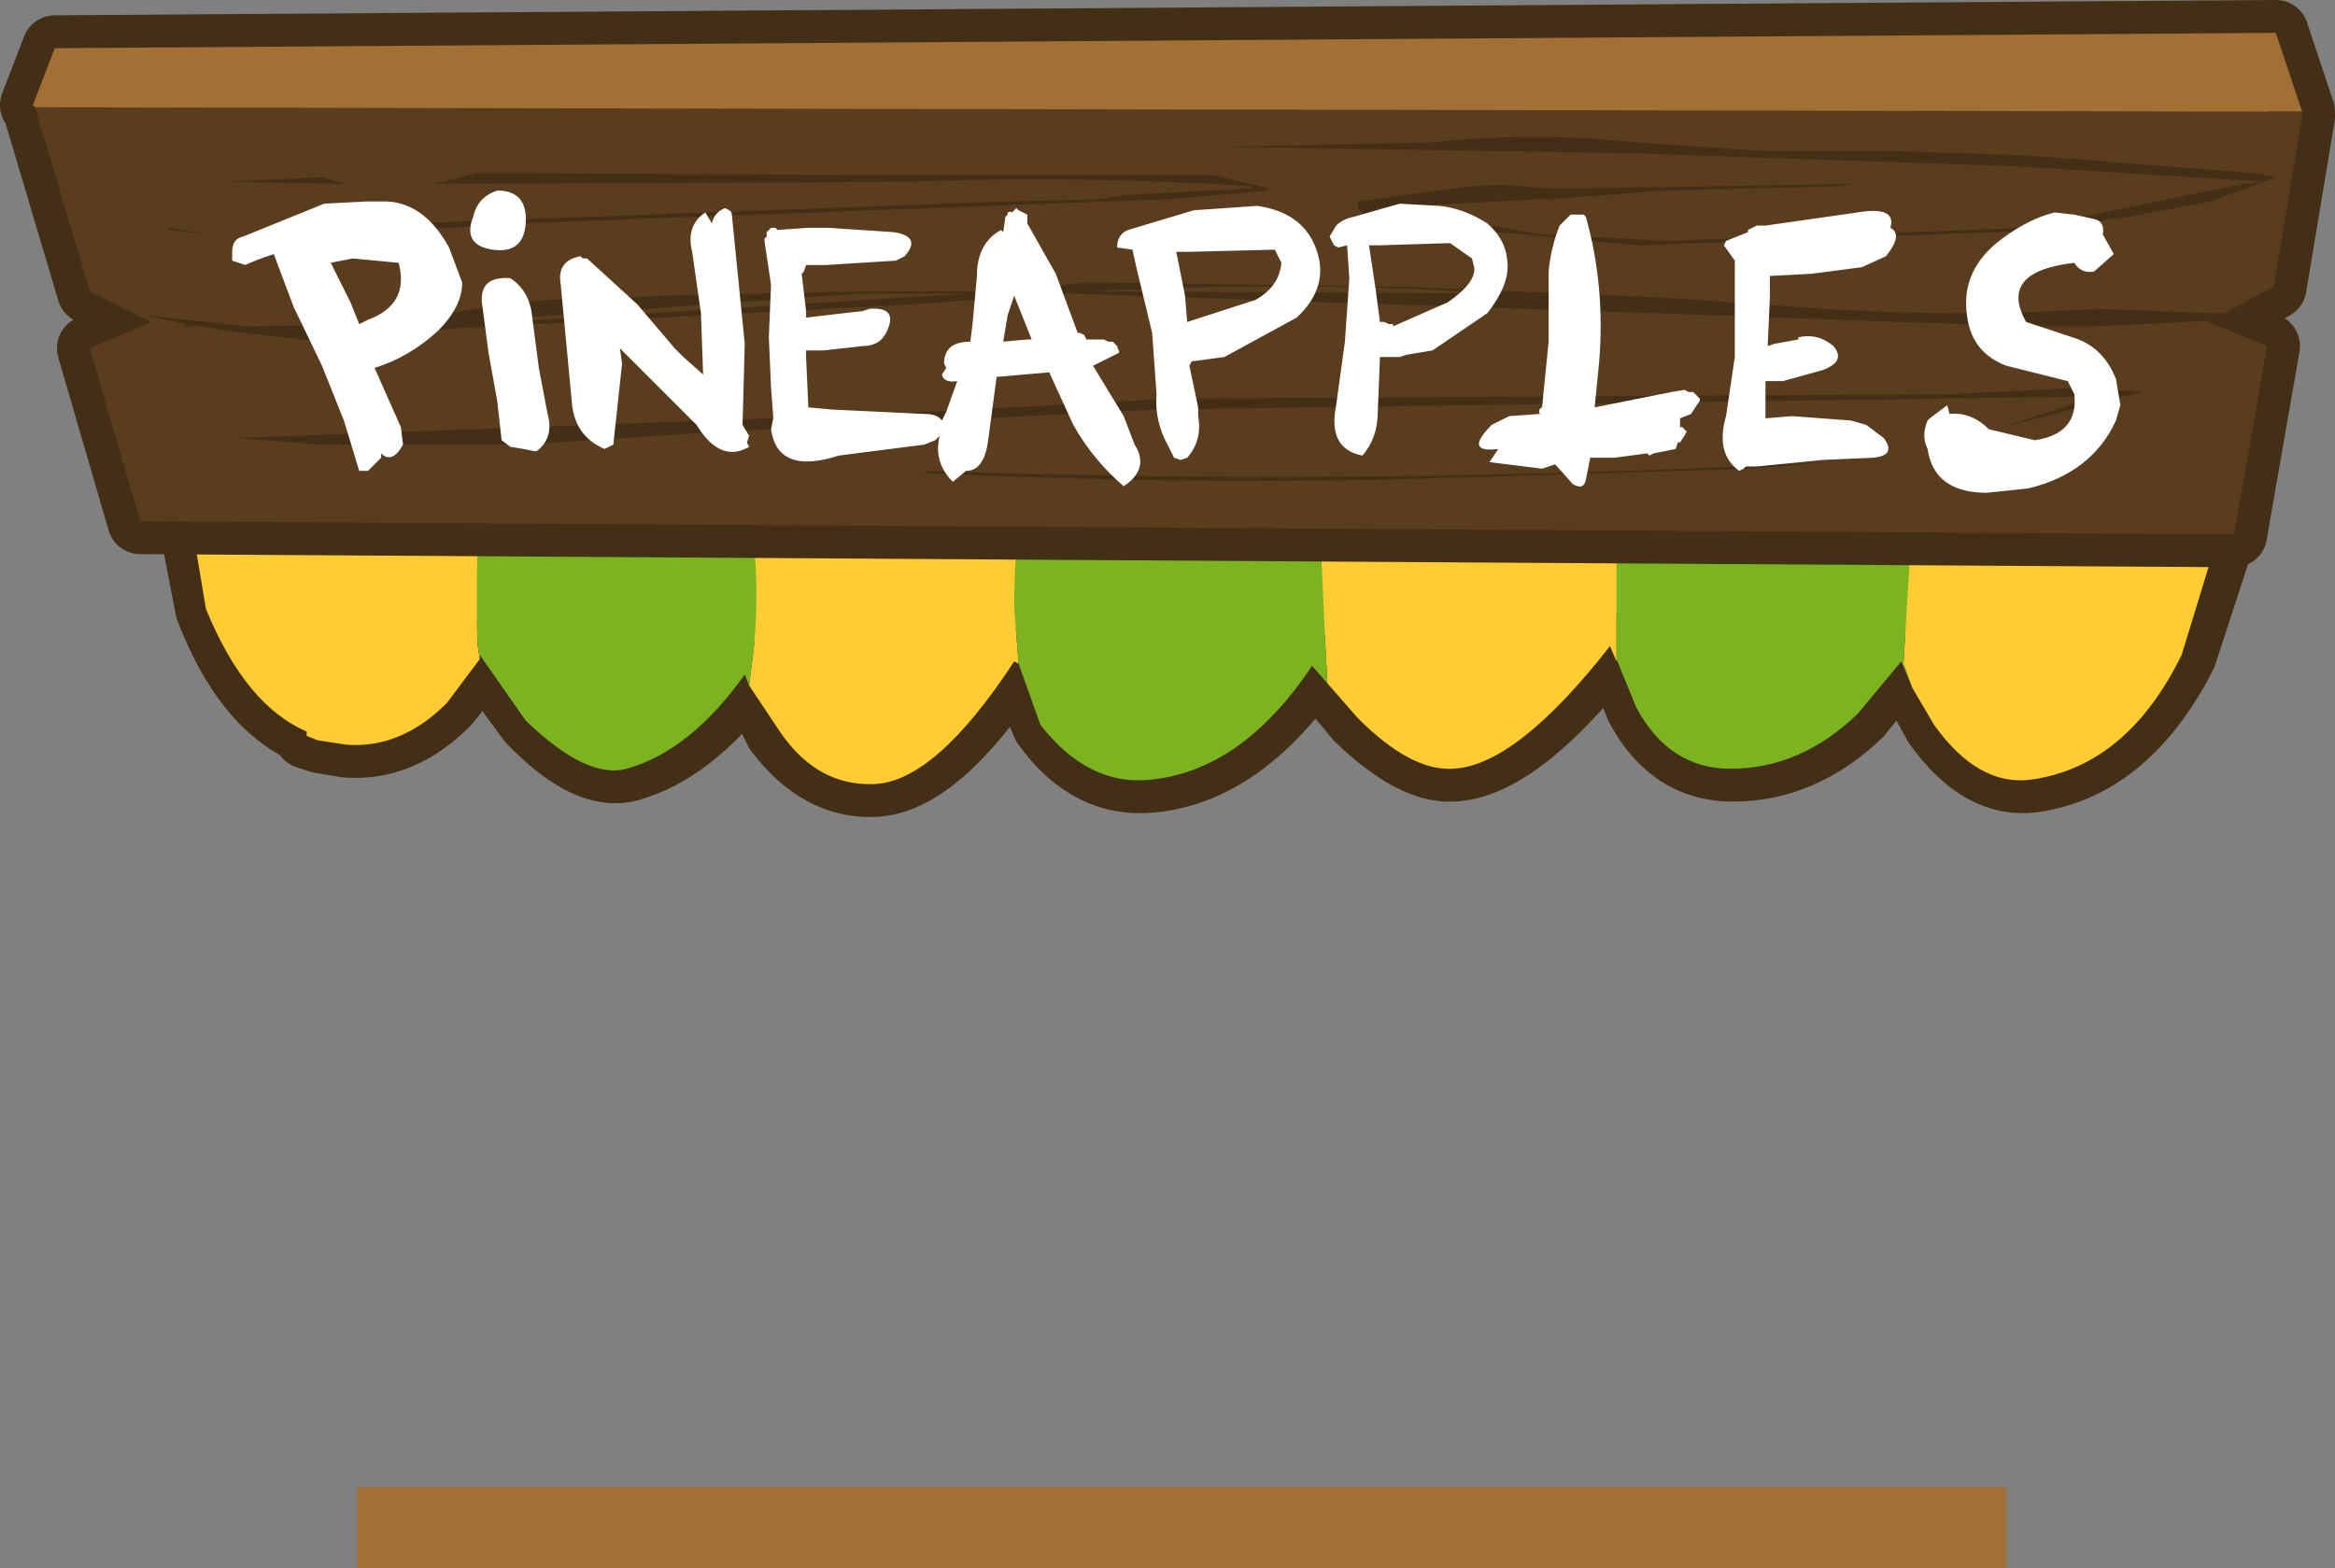 <?xml version="1.0" encoding="UTF-8" standalone="no"?>
<svg xmlns:xlink="http://www.w3.org/1999/xlink" height="35.8px" width="53.3px" xmlns="http://www.w3.org/2000/svg">
  <rect width="100%" height="100%" fill="#808080" stroke="none"/>
  <g transform="matrix(1.0, 0.0, 0.0, 1.0, -5.8, -8.6)">
    <path d="M51.6 44.4 L13.95 44.4 13.95 42.55 51.6 42.55 51.6 44.4" fill="#a26f35" fill-rule="evenodd" stroke="none"/>
    <path d="M54.95 19.35 L56.45 21.1 55.65 23.55 Q54.35 26.1 52.2 26.4 51.0 26.55 50.0 25.15 L49.2 23.7 48.25 24.9 Q46.95 26.15 45.35 26.15 43.95 26.15 43.2 24.75 L42.75 23.65 42.75 23.7 42.6 23.35 Q40.45 26.1 38.95 26.15 38.05 26.2 36.8 25.0 L35.8 23.8 Q34.15 26.2 32.1 26.4 30.65 26.55 29.65 25.15 L29.05 23.75 29.0 23.7 Q27.2 26.45 25.75 26.5 24.5 26.55 23.55 25.3 L22.9 24.0 Q21.6 25.75 20.15 26.15 19.2 26.4 17.9 25.05 L16.8 23.55 16.8 23.65 16.0 24.65 Q14.95 25.7 13.7 25.6 L13.1 25.5 12.8 25.4 12.8 25.3 Q11.4 24.7 10.55 22.5 L10.0 19.65 54.95 19.35" fill="#ffcc33" fill-rule="evenodd" stroke="none"/>
    <path d="M54.95 19.35 L10.0 19.65 10.55 22.5 Q11.4 24.7 12.8 25.3 L12.8 25.4 13.1 25.5 13.7 25.6 Q14.95 25.7 16.0 24.65 L16.8 23.65 16.8 23.55 17.9 25.05 Q19.2 26.4 20.15 26.15 21.6 25.75 22.9 24.0 L23.55 25.3 Q24.5 26.55 25.75 26.5 27.2 26.45 29.0 23.7 L29.05 23.75 29.65 25.15 Q30.65 26.55 32.1 26.4 34.15 26.2 35.8 23.8 L36.8 25.0 Q38.05 26.2 38.95 26.15 40.45 26.1 42.6 23.35 L42.75 23.7 42.75 23.65 43.2 24.75 Q43.95 26.15 45.35 26.15 46.95 26.15 48.25 24.9 L49.2 23.7 50.0 25.15 Q51.0 26.55 52.2 26.4 54.35 26.1 55.65 23.55 L56.45 21.1 54.95 19.35 Z" fill="none" stroke="#432e16" stroke-linecap="round" stroke-linejoin="round" stroke-width="1.5"/>
    <path d="M42.7 23.65 L42.7 23.7 42.55 23.35 Q40.4 26.1 38.95 26.15 38.0 26.2 36.8 25.0 L36.1 24.2 36.05 23.25 35.9 19.95 36.0 19.5 36.95 19.45 42.7 19.45 42.7 21.6 42.7 23.65 M29.05 23.75 L28.95 23.7 Q27.15 26.45 25.75 26.5 24.45 26.55 23.6 25.3 L22.9 24.25 23.0 23.45 Q23.2 21.55 22.8 19.7 L22.8 19.6 29.2 19.5 Q28.95 21.0 28.95 22.45 L29.05 23.75 M16.75 23.65 L16.0 24.65 Q14.95 25.7 13.7 25.6 L13.05 25.5 12.8 25.4 12.8 25.3 Q11.4 24.7 10.5 22.5 L10.2 20.7 10.25 20.4 10.45 19.65 16.8 19.65 16.75 20.1 Q16.65 21.65 16.7 23.3 L16.75 23.65 M49.45 24.3 L49.25 23.75 49.4 21.25 49.8 19.4 54.9 19.35 56.35 21.1 55.6 23.55 Q54.35 26.1 52.15 26.4 50.95 26.55 49.95 25.15 L49.45 24.3" fill="#ffcc33" fill-rule="evenodd" stroke="none"/>
    <path d="M42.7 23.65 L42.7 21.6 42.7 19.45 49.8 19.4 49.4 21.25 49.25 23.75 49.45 24.3 49.2 23.7 48.2 24.9 Q46.9 26.15 45.3 26.15 43.9 26.15 43.15 24.75 L42.7 23.65 M36.95 19.45 L36.0 19.5 35.9 19.95 36.05 23.25 36.1 24.2 35.75 23.8 Q34.15 26.2 32.05 26.4 30.65 26.55 29.55 25.15 L29.05 23.75 28.95 22.45 Q28.95 21.0 29.2 19.5 L36.95 19.45 M22.9 24.25 L22.8 24.0 Q21.55 25.75 20.1 26.15 19.2 26.4 17.8 25.05 L16.75 23.55 16.75 23.65 16.7 23.3 Q16.65 21.65 16.75 20.1 L16.8 19.65 22.8 19.6 22.8 19.7 Q23.2 21.55 23.0 23.45 L22.9 24.25" fill="#7cb421" fill-rule="evenodd" stroke="none"/>
    <path d="M10.2 20.7 L9.9 19.65 10.45 19.65 10.25 20.4 10.2 20.7" fill="#999999" fill-rule="evenodd" stroke="none"/>
    <path d="M56.2 15.95 L57.55 16.5 56.8 20.8 9.0 20.5 7.85 16.55 9.25 15.95 7.85 15.25 6.6 11.05 6.55 11.0 7.05 9.7 57.75 9.35 58.35 11.15 58.35 11.25 57.7 15.15 56.2 15.95" fill="#a26f35" fill-rule="evenodd" stroke="none"/>
    <path d="M56.2 15.95 L57.55 16.5 56.8 20.8 9.0 20.5 7.85 16.55 9.25 15.95 7.85 15.25 6.6 11.05 6.55 11.0 7.05 9.7 57.75 9.35 58.35 11.15 58.35 11.25 57.7 15.15 56.2 15.95 Z" fill="none" stroke="#432e16" stroke-linecap="round" stroke-linejoin="round" stroke-width="1.5"/>
    <path d="M6.6 11.05 L6.55 11.0 7.05 9.7 57.75 9.35 58.35 11.15 6.6 11.05" fill="#a26f35" fill-rule="evenodd" stroke="none"/>
    <path d="M58.35 11.15 L58.35 11.25 57.7 15.15 56.2 15.95 57.55 16.5 56.8 20.8 9.0 20.5 7.85 16.55 9.25 15.95 7.85 15.25 6.6 11.05 58.35 11.15" fill="#593d1e" fill-rule="evenodd" stroke="none"/>
    <path d="M49.05 12.05 L52.1 12.15 57.2 12.55 57.75 12.65 56.25 13.2 54.4 13.55 53.65 13.65 52.7 13.85 43.2 14.2 37.3 13.65 Q37.0 13.6 36.8 13.35 L36.8 13.25 36.8 13.2 39.0 12.9 Q40.0 12.75 41.0 12.9 L42.1 12.9 48.1 12.8 47.8 12.85 43.75 12.95 41.15 13.15 40.9 13.15 37.1 13.35 39.55 13.7 40.95 13.95 42.0 14.0 43.8 14.1 52.1 13.8 57.0 12.8 57.5 12.75 51.9 12.4 46.05 12.2 43.1 12.1 33.75 11.95 38.5 11.85 Q40.85 11.6 43.15 11.85 L46.05 12.05 49.05 12.05 M45.75 19.3 L37.45 19.55 Q32.25 19.65 26.95 19.4 L26.9 19.35 Q37.2 19.7 47.5 19.15 L45.75 19.3 M47.4 15.65 Q50.55 15.85 53.65 15.65 L57.7 15.8 57.7 15.85 53.65 16.05 52.0 16.05 43.55 15.75 30.15 15.3 26.55 15.55 16.1 16.1 13.1 16.4 10.95 16.15 10.7 16.1 10.4 16.05 10.0 16.05 10.05 16.0 9.1 15.8 9.15 15.8 11.4 16.05 15.1 16.0 15.55 15.85 16.65 15.65 18.25 15.45 21.05 15.35 25.5 15.25 25.55 15.25 28.95 15.25 30.55 15.05 30.9 15.05 37.95 15.15 43.85 15.4 47.4 15.65 M51.5 18.35 L53.65 17.65 32.2 17.95 22.3 18.45 17.7 18.75 13.1 18.75 11.2 18.6 26.05 18.05 32.6 17.7 50.35 17.6 53.3 17.45 54.7 17.55 51.5 18.35 M26.45 12.75 L15.7 12.8 16.7 12.55 26.25 12.6 26.55 12.6 33.5 12.6 34.75 12.9 34.75 12.95 32.45 13.15 32.35 13.15 17.65 13.7 16.15 13.8 16.1 13.8 12.1 14.0 13.6 13.85 15.1 13.7 28.8 13.2 30.9 13.15 31.5 13.05 34.4 12.9 34.35 12.85 Q30.4 12.6 26.55 12.75 L26.45 12.75 M25.5 15.3 L17.75 15.85 17.35 15.95 22.3 15.65 27.95 15.3 28.6 15.3 25.5 15.3 M40.15 15.3 L38.2 15.2 Q34.45 15.05 30.7 15.25 L39.85 15.3 40.15 15.3 M9.65 13.8 L10.55 13.95 9.65 13.85 9.65 13.8 M13.15 12.65 L13.7 12.8 11.05 12.75 13.05 12.65 13.15 12.65 M14.6 16.1 L12.55 16.1 13.1 16.15 14.6 16.1" fill="#432e16" fill-rule="evenodd" stroke="none"/>
    <path d="M48.95 13.8 Q49.25 13.95 48.85 14.45 L48.3 14.7 47.15 14.85 46.2 14.9 46.2 15.4 46.15 16.5 46.3 16.45 46.85 16.35 46.85 16.3 Q47.3 16.2 47.65 16.5 47.95 16.85 47.4 17.05 L46.5 17.3 46.1 17.3 46.1 18.15 46.7 18.1 48.05 18.2 48.4 18.3 48.8 18.6 Q49.1 19.0 48.55 19.05 L47.4 19.1 45.9 19.25 45.65 19.25 45.6 19.3 45.5 19.35 Q44.95 18.95 45.2 18.1 L45.4 16.75 45.4 15.25 45.4 14.55 45.15 14.2 45.2 14.1 45.7 13.9 45.7 13.85 45.8 13.8 45.9 13.75 46.0 13.75 46.1 13.75 47.15 13.6 48.2 13.45 Q49.1 13.3 48.95 13.8 M50.25 17.85 L50.3 18.05 Q50.8 18.0 51.2 18.4 L52.25 18.65 Q53.25 18.5 53.15 17.6 L53.0 17.3 51.6 16.95 Q50.8 16.65 50.7 15.8 50.55 14.75 51.5 14.05 52.1 13.6 52.7 13.45 L53.15 13.5 53.6 13.6 Q53.85 13.65 53.8 13.95 L54.05 14.4 53.6 14.8 Q53.3 14.85 53.15 14.6 51.4 14.8 52.05 15.95 L53.1 16.3 Q53.8 16.5 54.1 17.25 L54.2 17.85 54.1 18.2 Q53.55 19.4 52.1 19.75 L51.15 19.85 Q49.95 19.85 49.8 18.85 49.65 18.55 49.8 18.2 L49.85 18.15 50.25 17.85 M41.45 13.7 L41.65 13.5 41.8 13.5 41.95 13.5 42.0 13.55 Q42.45 15.15 42.3 16.9 L42.2 17.9 43.95 17.55 44.25 17.5 44.35 17.55 44.45 17.55 44.5 17.6 44.6 17.7 44.6 17.75 44.4 18.05 44.15 18.15 44.15 18.35 44.2 18.35 44.3 18.45 44.25 18.55 44.15 18.7 44.1 18.7 44.05 18.85 43.55 18.95 43.45 19.0 43.4 18.95 42.65 19.05 42.1 19.05 42.0 19.55 Q41.95 19.8 41.7 19.65 L41.3 19.2 41.0 19.3 39.8 19.15 40.0 18.85 Q39.2 18.95 39.85 18.3 L40.25 18.1 40.95 18.05 Q40.9 17.95 41.0 17.9 L41.15 16.4 41.15 14.8 Q41.2 14.25 41.4 13.75 L41.45 13.7 M29.25 13.7 L29.9 14.85 30.4 16.2 30.45 16.2 30.55 16.25 30.6 16.35 30.8 16.35 31.0 16.35 31.1 16.4 31.2 16.4 31.3 16.5 31.35 16.65 30.75 16.95 31.45 18.1 31.7 18.75 Q32.05 19.3 31.45 19.7 30.75 19.1 30.3 18.3 L29.75 17.1 28.6 17.2 28.55 17.2 28.35 18.7 Q28.25 19.35 27.85 19.35 L27.55 19.6 Q27.1 19.15 27.25 18.55 L27.15 18.65 26.9 18.75 24.95 19.0 Q23.55 19.45 23.4 18.4 L23.45 18.15 23.45 18.1 23.4 17.45 23.35 16.3 23.4 15.1 23.25 14.1 23.25 14.05 23.3 14.0 23.3 13.9 23.4 13.8 23.5 13.8 23.55 13.85 24.25 13.8 24.7 13.8 26.2 13.9 Q26.85 14.0 26.45 14.45 L26.25 14.55 24.65 14.65 24.2 14.65 24.15 14.8 24.1 14.85 24.2 15.7 24.2 15.85 25.5 15.7 25.65 15.65 Q26.3 15.6 26.05 16.15 25.9 16.5 25.5 16.5 L24.6 16.6 24.2 16.6 24.2 16.75 24.25 17.85 24.25 17.9 24.8 17.95 26.9 18.05 Q27.2 18.05 27.3 18.2 L27.4 18.0 27.65 17.3 Q27.35 17.35 27.3 17.15 L27.4 17.0 27.35 16.9 Q27.35 16.4 27.95 16.4 L28.0 16.0 28.1 14.9 Q28.1 14.15 28.65 13.85 L28.7 13.9 28.75 13.55 28.8 13.5 Q28.8 13.4 28.9 13.45 L29.0 13.35 29.05 13.4 29.15 13.45 29.25 13.5 29.25 13.7 M29.35 16.35 L28.95 15.35 28.8 15.8 28.7 16.4 29.25 16.35 29.35 16.35 M21.9 13.45 L22.05 13.7 Q22.1 13.45 22.35 13.35 L22.45 13.4 22.5 13.45 22.8 16.45 22.75 18.3 22.9 18.55 22.85 18.7 22.9 18.8 Q22.3 19.15 21.8 18.45 L21.7 18.3 19.95 16.55 20.0 16.9 19.8 18.75 19.6 18.85 Q18.9 18.55 18.85 17.75 L18.6 15.1 Q18.5 14.55 19.05 14.45 L19.1 14.5 19.2 14.5 20.35 15.55 21.2 16.55 21.4 16.75 21.85 17.15 21.8 15.75 21.6 14.35 Q21.45 13.75 21.9 13.45 M39.4 14.5 L38.9 14.15 37.3 14.2 37.05 14.2 37.2 15.2 37.3 15.95 37.4 15.95 37.5 16.0 37.6 16.0 37.6 16.05 38.85 15.5 Q39.5 15.05 39.45 14.7 L39.4 14.5 M39.75 13.7 Q40.15 14.05 40.2 14.5 40.3 15.05 39.75 15.75 L38.5 16.6 37.9 16.7 37.75 16.75 37.3 16.75 37.25 18.0 Q37.25 18.6 36.9 19.0 36.1 18.85 36.3 17.85 L36.5 16.4 36.6 14.95 36.55 14.2 36.35 14.25 36.25 14.2 36.15 14.0 36.3 13.75 Q36.45 13.6 36.7 13.55 L37.75 13.25 38.65 13.3 Q39.2 13.35 39.75 13.7 M34.9 14.3 L32.9 14.35 32.65 14.35 32.85 15.35 32.9 15.95 34.45 15.45 Q35.0 15.15 35.05 14.6 L34.9 14.3 M34.5 13.3 Q35.55 13.45 35.85 14.3 36.15 15.15 35.4 15.85 L33.75 16.75 33.0 16.85 32.95 16.95 33.15 17.9 33.15 18.1 Q33.25 18.65 32.9 19.05 L32.75 19.1 32.6 19.05 32.55 18.95 32.45 18.75 Q32.15 18.2 32.2 17.6 L32.1 16.2 31.75 14.75 31.65 14.3 31.3 14.25 Q31.3 13.95 31.55 13.85 L33.05 13.4 34.5 13.3 M17.15 12.95 Q17.85 12.95 17.8 13.7 17.75 14.4 17.05 14.3 16.35 14.2 16.6 13.55 16.7 13.1 17.15 12.95 M16.35 15.05 Q16.35 15.6 15.8 16.15 15.15 16.75 14.35 17.0 L14.95 18.35 15.0 18.75 Q14.75 19.2 14.5 18.95 L14.5 19.05 14.2 19.35 14.0 19.35 13.65 18.2 13.15 16.95 12.5 15.6 12.05 14.4 Q11.6 14.55 11.4 14.65 L11.1 14.55 11.1 14.35 Q11.1 14.05 11.35 14.0 L13.2 13.25 14.15 13.2 14.65 13.2 Q15.5 13.25 16.05 14.25 L16.35 15.05 M16.8 15.5 Q16.75 14.9 17.45 14.95 17.9 15.25 17.95 15.85 L18.1 17.0 18.3 18.05 Q18.45 18.6 18.05 18.9 L18.0 18.9 17.75 18.85 17.45 18.8 17.25 18.65 17.15 17.75 16.95 16.65 16.8 15.5 M13.35 14.6 L13.8 15.5 14.0 16.0 14.2 15.9 Q15.15 15.55 14.9 14.6 L13.85 14.5 13.35 14.6" fill="#ffffff" fill-rule="evenodd" stroke="none"/>
  </g>
</svg>
